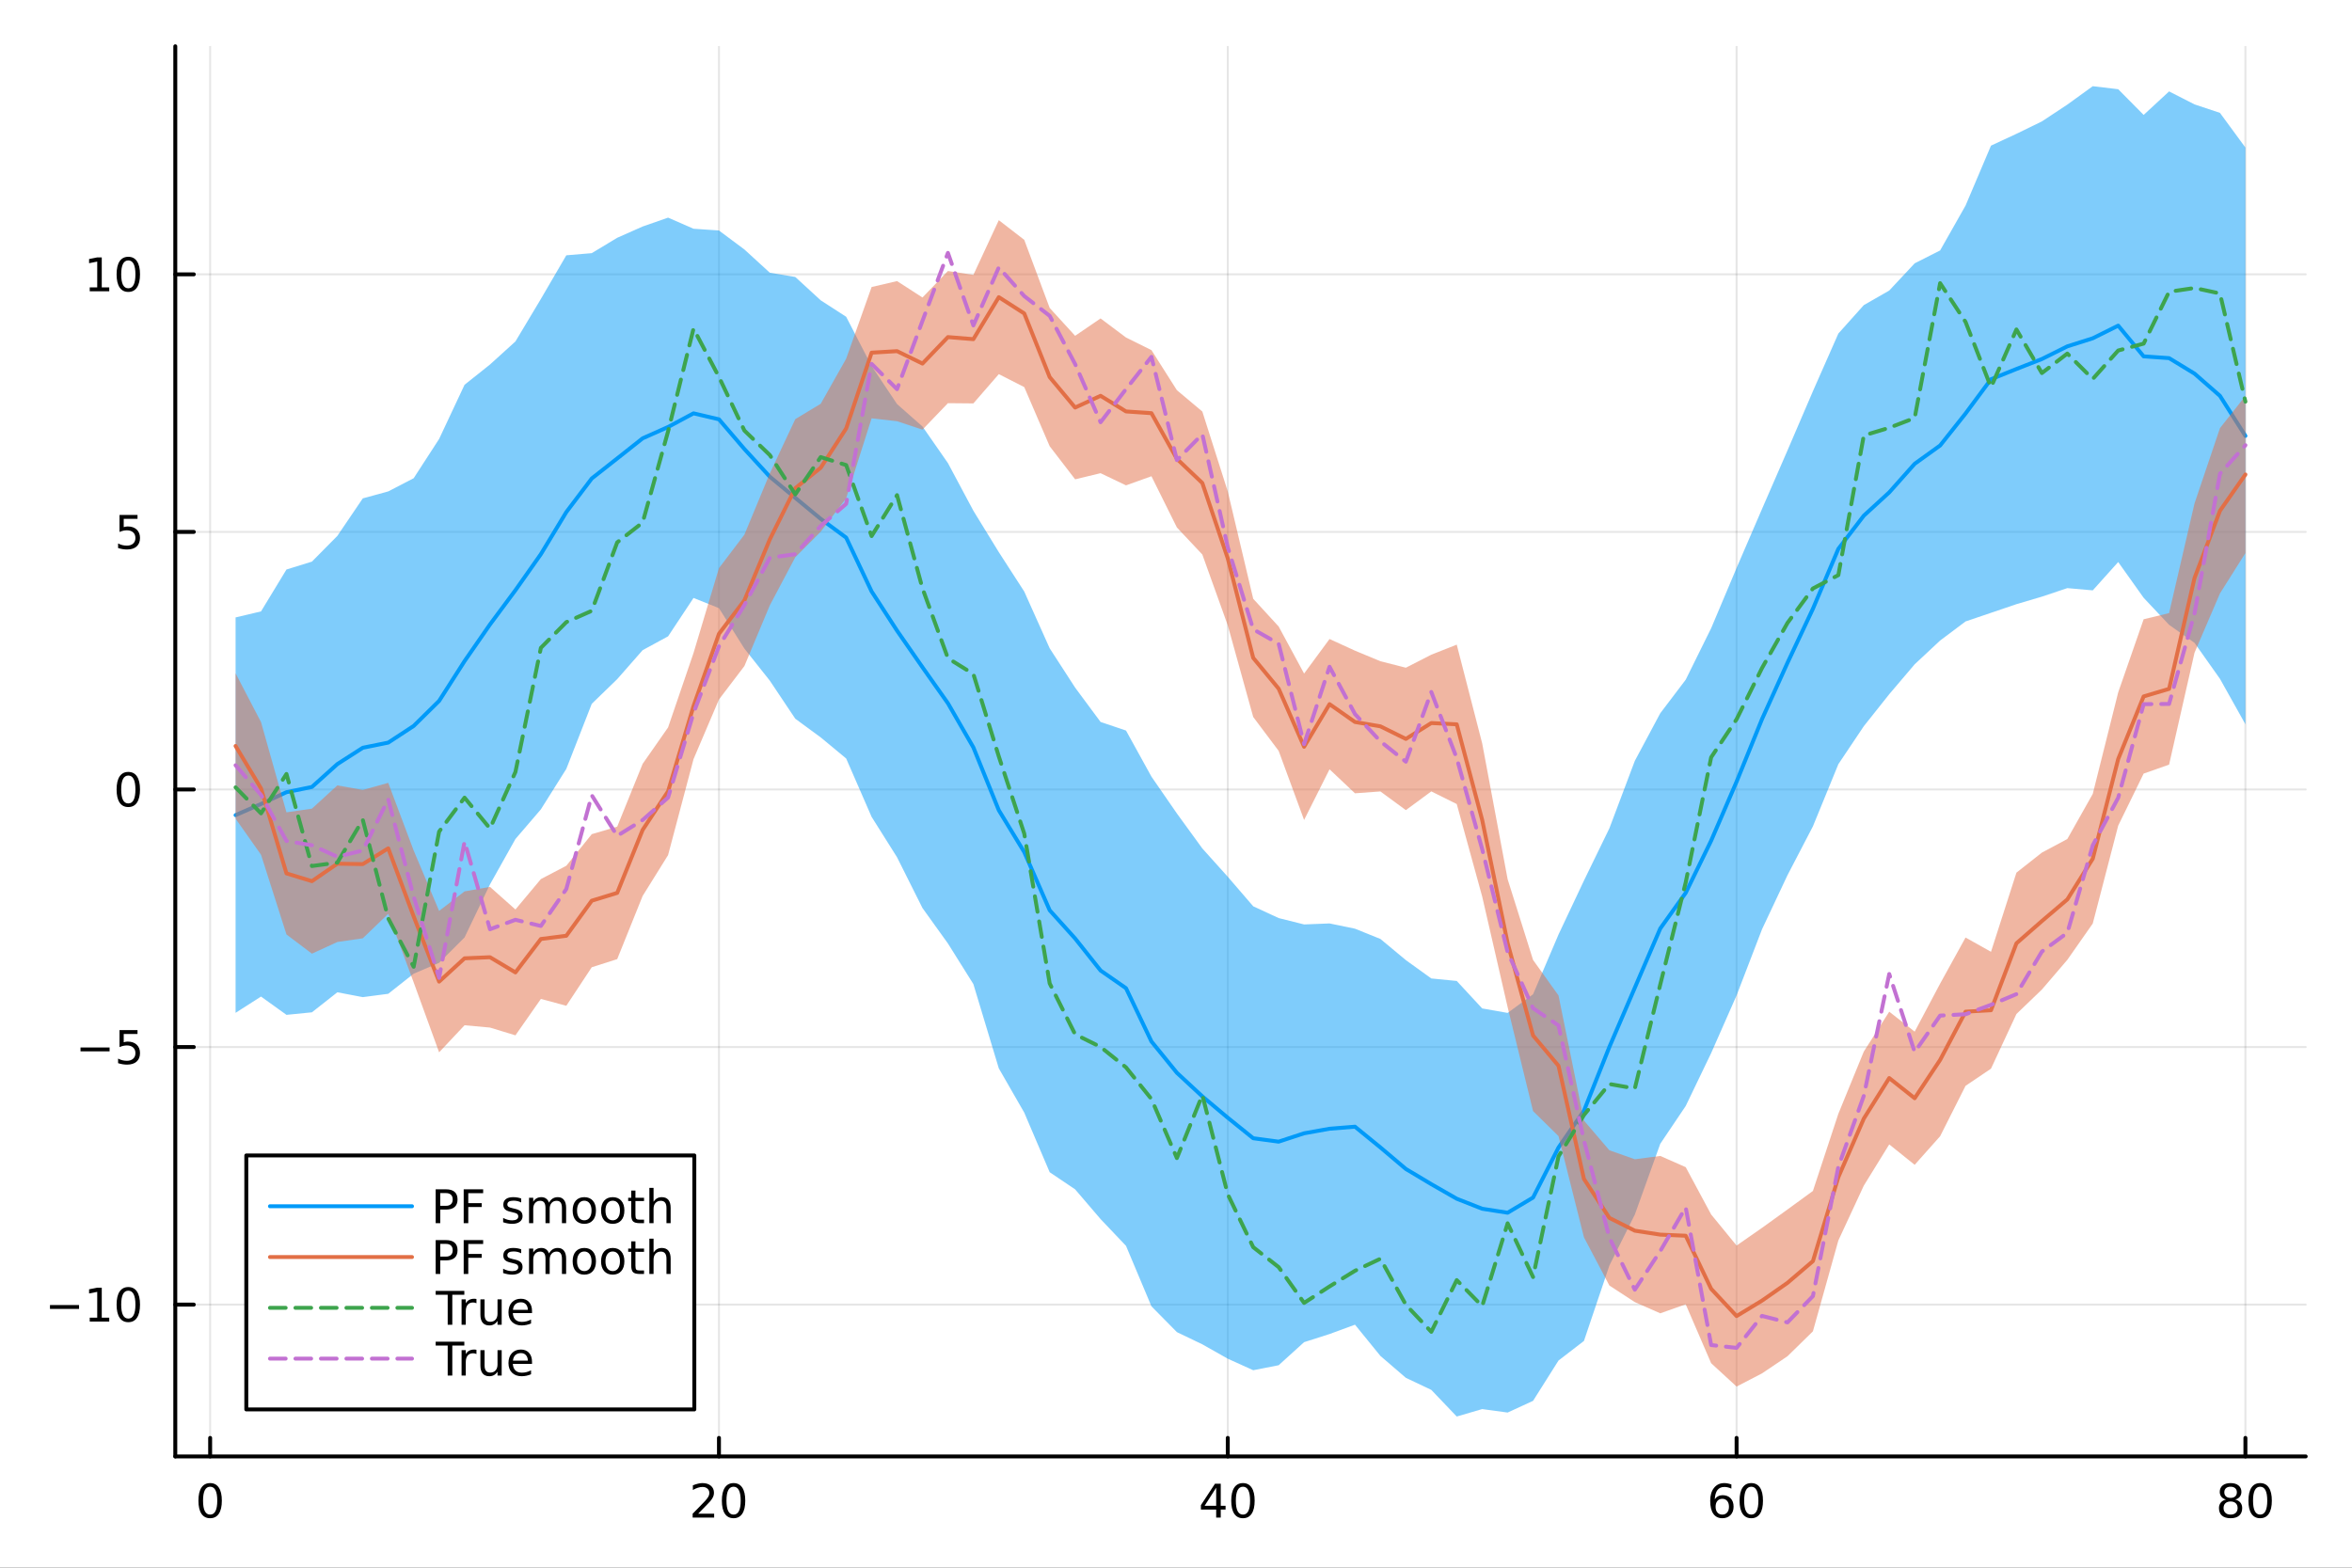 <?xml version="1.0" encoding="utf-8"?>
<svg xmlns="http://www.w3.org/2000/svg" xmlns:xlink="http://www.w3.org/1999/xlink" width="600" height="400" viewBox="0 0 2400 1600">
<rect x="0" y="0" width="2400" height="1600" fill="#333333" stroke="none"/>
<defs>
  <clipPath id="clip610">
    <rect x="0" y="0" width="2400" height="1600"/>
  </clipPath>
</defs>
<path clip-path="url(#clip610)" d="M0 1600 L2400 1600 L2400 0 L0 0  Z" fill="#ffffff" fill-rule="evenodd" fill-opacity="1"/>
<defs>
  <clipPath id="clip611">
    <rect x="480" y="0" width="1681" height="1600"/>
  </clipPath>
</defs>
<path clip-path="url(#clip610)" d="M178.867 1486.45 L2352.76 1486.45 L2352.76 47.244 L178.867 47.244  Z" fill="#ffffff" fill-rule="evenodd" fill-opacity="1"/>
<defs>
  <clipPath id="clip612">
    <rect x="178" y="47" width="2175" height="1440"/>
  </clipPath>
</defs>
<polyline clip-path="url(#clip612)" style="stroke:#000000; stroke-linecap:round; stroke-linejoin:round; stroke-width:2; stroke-opacity:0.1; fill:none" points="214.432,1486.45 214.432,47.244 "/>
<polyline clip-path="url(#clip612)" style="stroke:#000000; stroke-linecap:round; stroke-linejoin:round; stroke-width:2; stroke-opacity:0.1; fill:none" points="733.632,1486.45 733.632,47.244 "/>
<polyline clip-path="url(#clip612)" style="stroke:#000000; stroke-linecap:round; stroke-linejoin:round; stroke-width:2; stroke-opacity:0.1; fill:none" points="1252.83,1486.45 1252.83,47.244 "/>
<polyline clip-path="url(#clip612)" style="stroke:#000000; stroke-linecap:round; stroke-linejoin:round; stroke-width:2; stroke-opacity:0.1; fill:none" points="1772.03,1486.45 1772.03,47.244 "/>
<polyline clip-path="url(#clip612)" style="stroke:#000000; stroke-linecap:round; stroke-linejoin:round; stroke-width:2; stroke-opacity:0.1; fill:none" points="2291.23,1486.45 2291.23,47.244 "/>
<polyline clip-path="url(#clip612)" style="stroke:#000000; stroke-linecap:round; stroke-linejoin:round; stroke-width:2; stroke-opacity:0.1; fill:none" points="178.867,1331.5 2352.76,1331.5 "/>
<polyline clip-path="url(#clip612)" style="stroke:#000000; stroke-linecap:round; stroke-linejoin:round; stroke-width:2; stroke-opacity:0.1; fill:none" points="178.867,1068.62 2352.76,1068.62 "/>
<polyline clip-path="url(#clip612)" style="stroke:#000000; stroke-linecap:round; stroke-linejoin:round; stroke-width:2; stroke-opacity:0.1; fill:none" points="178.867,805.745 2352.76,805.745 "/>
<polyline clip-path="url(#clip612)" style="stroke:#000000; stroke-linecap:round; stroke-linejoin:round; stroke-width:2; stroke-opacity:0.1; fill:none" points="178.867,542.868 2352.76,542.868 "/>
<polyline clip-path="url(#clip612)" style="stroke:#000000; stroke-linecap:round; stroke-linejoin:round; stroke-width:2; stroke-opacity:0.1; fill:none" points="178.867,279.991 2352.76,279.991 "/>
<polyline clip-path="url(#clip610)" style="stroke:#000000; stroke-linecap:round; stroke-linejoin:round; stroke-width:4; stroke-opacity:1; fill:none" points="178.867,1486.45 2352.76,1486.45 "/>
<polyline clip-path="url(#clip610)" style="stroke:#000000; stroke-linecap:round; stroke-linejoin:round; stroke-width:4; stroke-opacity:1; fill:none" points="214.432,1486.45 214.432,1467.55 "/>
<polyline clip-path="url(#clip610)" style="stroke:#000000; stroke-linecap:round; stroke-linejoin:round; stroke-width:4; stroke-opacity:1; fill:none" points="733.632,1486.45 733.632,1467.55 "/>
<polyline clip-path="url(#clip610)" style="stroke:#000000; stroke-linecap:round; stroke-linejoin:round; stroke-width:4; stroke-opacity:1; fill:none" points="1252.83,1486.45 1252.83,1467.55 "/>
<polyline clip-path="url(#clip610)" style="stroke:#000000; stroke-linecap:round; stroke-linejoin:round; stroke-width:4; stroke-opacity:1; fill:none" points="1772.03,1486.45 1772.03,1467.55 "/>
<polyline clip-path="url(#clip610)" style="stroke:#000000; stroke-linecap:round; stroke-linejoin:round; stroke-width:4; stroke-opacity:1; fill:none" points="2291.23,1486.45 2291.23,1467.55 "/>
<path clip-path="url(#clip610)" d="M214.432 1517.37 Q210.821 1517.37 208.992 1520.93 Q207.186 1524.47 207.186 1531.6 Q207.186 1538.71 208.992 1542.27 Q210.821 1545.82 214.432 1545.82 Q218.066 1545.82 219.872 1542.27 Q221.7 1538.71 221.7 1531.6 Q221.7 1524.47 219.872 1520.93 Q218.066 1517.37 214.432 1517.37 M214.432 1513.66 Q220.242 1513.66 223.298 1518.27 Q226.376 1522.85 226.376 1531.6 Q226.376 1540.33 223.298 1544.94 Q220.242 1549.52 214.432 1549.52 Q208.622 1549.52 205.543 1544.94 Q202.487 1540.33 202.487 1531.6 Q202.487 1522.85 205.543 1518.27 Q208.622 1513.66 214.432 1513.66 Z" fill="#000000" fill-rule="nonzero" fill-opacity="1" /><path clip-path="url(#clip610)" d="M712.405 1544.91 L728.724 1544.91 L728.724 1548.85 L706.78 1548.85 L706.78 1544.91 Q709.442 1542.16 714.025 1537.53 Q718.632 1532.88 719.812 1531.53 Q722.058 1529.01 722.937 1527.27 Q723.84 1525.51 723.84 1523.82 Q723.84 1521.07 721.895 1519.33 Q719.974 1517.6 716.872 1517.6 Q714.673 1517.6 712.22 1518.36 Q709.789 1519.13 707.011 1520.68 L707.011 1515.95 Q709.835 1514.82 712.289 1514.24 Q714.743 1513.66 716.78 1513.66 Q722.15 1513.66 725.345 1516.35 Q728.539 1519.03 728.539 1523.52 Q728.539 1525.65 727.729 1527.57 Q726.942 1529.47 724.835 1532.07 Q724.257 1532.74 721.155 1535.95 Q718.053 1539.15 712.405 1544.91 Z" fill="#000000" fill-rule="nonzero" fill-opacity="1" /><path clip-path="url(#clip610)" d="M748.539 1517.37 Q744.928 1517.37 743.099 1520.93 Q741.294 1524.47 741.294 1531.6 Q741.294 1538.71 743.099 1542.27 Q744.928 1545.82 748.539 1545.82 Q752.173 1545.82 753.979 1542.27 Q755.807 1538.71 755.807 1531.6 Q755.807 1524.47 753.979 1520.93 Q752.173 1517.37 748.539 1517.37 M748.539 1513.66 Q754.349 1513.66 757.405 1518.27 Q760.483 1522.85 760.483 1531.6 Q760.483 1540.33 757.405 1544.94 Q754.349 1549.52 748.539 1549.52 Q742.729 1549.52 739.65 1544.94 Q736.594 1540.33 736.594 1531.6 Q736.594 1522.85 739.65 1518.27 Q742.729 1513.66 748.539 1513.66 Z" fill="#000000" fill-rule="nonzero" fill-opacity="1" /><path clip-path="url(#clip610)" d="M1241 1518.36 L1229.2 1536.81 L1241 1536.81 L1241 1518.36 M1239.78 1514.29 L1245.66 1514.29 L1245.66 1536.81 L1250.59 1536.81 L1250.59 1540.7 L1245.66 1540.7 L1245.66 1548.85 L1241 1548.85 L1241 1540.7 L1225.4 1540.7 L1225.4 1536.19 L1239.78 1514.29 Z" fill="#000000" fill-rule="nonzero" fill-opacity="1" /><path clip-path="url(#clip610)" d="M1268.32 1517.37 Q1264.71 1517.37 1262.88 1520.93 Q1261.07 1524.47 1261.07 1531.6 Q1261.07 1538.71 1262.88 1542.27 Q1264.71 1545.82 1268.32 1545.82 Q1271.95 1545.82 1273.76 1542.27 Q1275.59 1538.71 1275.59 1531.6 Q1275.59 1524.47 1273.76 1520.93 Q1271.95 1517.37 1268.32 1517.37 M1268.32 1513.66 Q1274.13 1513.66 1277.18 1518.27 Q1280.26 1522.85 1280.26 1531.6 Q1280.26 1540.33 1277.18 1544.94 Q1274.13 1549.52 1268.32 1549.52 Q1262.51 1549.52 1259.43 1544.94 Q1256.37 1540.33 1256.37 1531.6 Q1256.37 1522.85 1259.43 1518.27 Q1262.51 1513.66 1268.32 1513.66 Z" fill="#000000" fill-rule="nonzero" fill-opacity="1" /><path clip-path="url(#clip610)" d="M1757.44 1529.7 Q1754.29 1529.7 1752.44 1531.86 Q1750.61 1534.01 1750.61 1537.76 Q1750.61 1541.49 1752.44 1543.66 Q1754.29 1545.82 1757.44 1545.82 Q1760.58 1545.82 1762.41 1543.66 Q1764.26 1541.49 1764.26 1537.76 Q1764.26 1534.01 1762.41 1531.86 Q1760.58 1529.7 1757.44 1529.7 M1766.72 1515.05 L1766.72 1519.31 Q1764.96 1518.48 1763.15 1518.04 Q1761.37 1517.6 1759.61 1517.6 Q1754.98 1517.6 1752.53 1520.72 Q1750.1 1523.85 1749.75 1530.17 Q1751.12 1528.15 1753.18 1527.09 Q1755.24 1526 1757.71 1526 Q1762.92 1526 1765.93 1529.17 Q1768.96 1532.32 1768.96 1537.76 Q1768.96 1543.08 1765.82 1546.3 Q1762.67 1549.52 1757.44 1549.52 Q1751.44 1549.52 1748.27 1544.94 Q1745.1 1540.33 1745.1 1531.6 Q1745.1 1523.41 1748.99 1518.55 Q1752.88 1513.66 1759.43 1513.66 Q1761.19 1513.66 1762.97 1514.01 Q1764.77 1514.36 1766.72 1515.05 Z" fill="#000000" fill-rule="nonzero" fill-opacity="1" /><path clip-path="url(#clip610)" d="M1787.02 1517.37 Q1783.41 1517.37 1781.58 1520.93 Q1779.77 1524.47 1779.77 1531.6 Q1779.77 1538.71 1781.58 1542.27 Q1783.41 1545.82 1787.02 1545.82 Q1790.65 1545.82 1792.46 1542.27 Q1794.29 1538.71 1794.29 1531.6 Q1794.29 1524.47 1792.46 1520.93 Q1790.65 1517.37 1787.02 1517.37 M1787.02 1513.66 Q1792.83 1513.66 1795.89 1518.27 Q1798.96 1522.85 1798.96 1531.6 Q1798.96 1540.33 1795.89 1544.94 Q1792.83 1549.52 1787.02 1549.52 Q1781.21 1549.52 1778.13 1544.94 Q1775.07 1540.33 1775.07 1531.6 Q1775.07 1522.85 1778.13 1518.27 Q1781.21 1513.66 1787.02 1513.66 Z" fill="#000000" fill-rule="nonzero" fill-opacity="1" /><path clip-path="url(#clip610)" d="M2276.1 1532.44 Q2272.77 1532.44 2270.85 1534.22 Q2268.95 1536 2268.95 1539.13 Q2268.95 1542.25 2270.85 1544.03 Q2272.77 1545.82 2276.1 1545.82 Q2279.44 1545.82 2281.36 1544.03 Q2283.28 1542.23 2283.28 1539.13 Q2283.28 1536 2281.36 1534.22 Q2279.46 1532.44 2276.1 1532.44 M2271.43 1530.45 Q2268.42 1529.7 2266.73 1527.64 Q2265.06 1525.58 2265.06 1522.62 Q2265.06 1518.48 2268 1516.07 Q2270.96 1513.66 2276.1 1513.66 Q2281.27 1513.66 2284.21 1516.07 Q2287.15 1518.48 2287.15 1522.62 Q2287.15 1525.58 2285.46 1527.64 Q2283.79 1529.7 2280.8 1530.45 Q2284.18 1531.23 2286.06 1533.52 Q2287.96 1535.82 2287.96 1539.13 Q2287.96 1544.15 2284.88 1546.83 Q2281.82 1549.52 2276.1 1549.52 Q2270.39 1549.52 2267.31 1546.83 Q2264.25 1544.15 2264.25 1539.13 Q2264.25 1535.82 2266.15 1533.52 Q2268.05 1531.23 2271.43 1530.45 M2269.71 1523.06 Q2269.71 1525.75 2271.38 1527.25 Q2273.07 1528.76 2276.1 1528.76 Q2279.11 1528.76 2280.8 1527.25 Q2282.52 1525.75 2282.52 1523.06 Q2282.52 1520.38 2280.8 1518.87 Q2279.11 1517.37 2276.1 1517.37 Q2273.07 1517.37 2271.38 1518.87 Q2269.71 1520.38 2269.71 1523.06 Z" fill="#000000" fill-rule="nonzero" fill-opacity="1" /><path clip-path="url(#clip610)" d="M2306.27 1517.37 Q2302.65 1517.37 2300.83 1520.93 Q2299.02 1524.47 2299.02 1531.6 Q2299.02 1538.71 2300.83 1542.27 Q2302.65 1545.82 2306.27 1545.82 Q2309.9 1545.82 2311.71 1542.27 Q2313.53 1538.71 2313.53 1531.6 Q2313.53 1524.47 2311.71 1520.93 Q2309.9 1517.37 2306.27 1517.37 M2306.27 1513.66 Q2312.08 1513.66 2315.13 1518.27 Q2318.21 1522.85 2318.21 1531.6 Q2318.21 1540.33 2315.13 1544.94 Q2312.08 1549.52 2306.27 1549.52 Q2300.46 1549.52 2297.38 1544.94 Q2294.32 1540.33 2294.32 1531.6 Q2294.32 1522.85 2297.38 1518.27 Q2300.46 1513.66 2306.27 1513.66 Z" fill="#000000" fill-rule="nonzero" fill-opacity="1" /><polyline clip-path="url(#clip610)" style="stroke:#000000; stroke-linecap:round; stroke-linejoin:round; stroke-width:4; stroke-opacity:1; fill:none" points="178.867,1486.45 178.867,47.244 "/>
<polyline clip-path="url(#clip610)" style="stroke:#000000; stroke-linecap:round; stroke-linejoin:round; stroke-width:4; stroke-opacity:1; fill:none" points="178.867,1331.5 197.764,1331.5 "/>
<polyline clip-path="url(#clip610)" style="stroke:#000000; stroke-linecap:round; stroke-linejoin:round; stroke-width:4; stroke-opacity:1; fill:none" points="178.867,1068.62 197.764,1068.62 "/>
<polyline clip-path="url(#clip610)" style="stroke:#000000; stroke-linecap:round; stroke-linejoin:round; stroke-width:4; stroke-opacity:1; fill:none" points="178.867,805.745 197.764,805.745 "/>
<polyline clip-path="url(#clip610)" style="stroke:#000000; stroke-linecap:round; stroke-linejoin:round; stroke-width:4; stroke-opacity:1; fill:none" points="178.867,542.868 197.764,542.868 "/>
<polyline clip-path="url(#clip610)" style="stroke:#000000; stroke-linecap:round; stroke-linejoin:round; stroke-width:4; stroke-opacity:1; fill:none" points="178.867,279.991 197.764,279.991 "/>
<path clip-path="url(#clip610)" d="M50.992 1331.95 L80.668 1331.95 L80.668 1335.89 L50.992 1335.89 L50.992 1331.95 Z" fill="#000000" fill-rule="nonzero" fill-opacity="1" /><path clip-path="url(#clip610)" d="M91.571 1344.84 L99.21 1344.84 L99.21 1318.48 L90.899 1320.15 L90.899 1315.89 L99.163 1314.22 L103.839 1314.22 L103.839 1344.84 L111.478 1344.84 L111.478 1348.78 L91.571 1348.78 L91.571 1344.84 Z" fill="#000000" fill-rule="nonzero" fill-opacity="1" /><path clip-path="url(#clip610)" d="M130.922 1317.3 Q127.311 1317.3 125.482 1320.86 Q123.677 1324.4 123.677 1331.53 Q123.677 1338.64 125.482 1342.21 Q127.311 1345.75 130.922 1345.75 Q134.556 1345.75 136.362 1342.21 Q138.191 1338.64 138.191 1331.53 Q138.191 1324.4 136.362 1320.86 Q134.556 1317.3 130.922 1317.3 M130.922 1313.59 Q136.732 1313.59 139.788 1318.2 Q142.867 1322.78 142.867 1331.53 Q142.867 1340.26 139.788 1344.87 Q136.732 1349.45 130.922 1349.45 Q125.112 1349.45 122.033 1344.87 Q118.978 1340.26 118.978 1331.53 Q118.978 1322.78 122.033 1318.2 Q125.112 1313.59 130.922 1313.59 Z" fill="#000000" fill-rule="nonzero" fill-opacity="1" /><path clip-path="url(#clip610)" d="M82.149 1069.07 L111.825 1069.07 L111.825 1073.01 L82.149 1073.01 L82.149 1069.07 Z" fill="#000000" fill-rule="nonzero" fill-opacity="1" /><path clip-path="url(#clip610)" d="M121.964 1051.34 L140.32 1051.34 L140.32 1055.28 L126.246 1055.28 L126.246 1063.75 Q127.265 1063.4 128.283 1063.24 Q129.302 1063.06 130.32 1063.06 Q136.107 1063.06 139.487 1066.23 Q142.867 1069.4 142.867 1074.81 Q142.867 1080.39 139.394 1083.49 Q135.922 1086.57 129.603 1086.57 Q127.427 1086.57 125.158 1086.2 Q122.913 1085.83 120.506 1085.09 L120.506 1080.39 Q122.589 1081.53 124.811 1082.08 Q127.033 1082.64 129.51 1082.64 Q133.515 1082.64 135.853 1080.53 Q138.191 1078.43 138.191 1074.81 Q138.191 1071.2 135.853 1069.1 Q133.515 1066.99 129.51 1066.99 Q127.635 1066.99 125.76 1067.41 Q123.908 1067.82 121.964 1068.7 L121.964 1051.34 Z" fill="#000000" fill-rule="nonzero" fill-opacity="1" /><path clip-path="url(#clip610)" d="M130.922 791.544 Q127.311 791.544 125.482 795.109 Q123.677 798.65 123.677 805.78 Q123.677 812.886 125.482 816.451 Q127.311 819.993 130.922 819.993 Q134.556 819.993 136.362 816.451 Q138.191 812.886 138.191 805.78 Q138.191 798.65 136.362 795.109 Q134.556 791.544 130.922 791.544 M130.922 787.84 Q136.732 787.84 139.788 792.447 Q142.867 797.03 142.867 805.78 Q142.867 814.507 139.788 819.113 Q136.732 823.696 130.922 823.696 Q125.112 823.696 122.033 819.113 Q118.978 814.507 118.978 805.78 Q118.978 797.03 122.033 792.447 Q125.112 787.84 130.922 787.84 Z" fill="#000000" fill-rule="nonzero" fill-opacity="1" /><path clip-path="url(#clip610)" d="M121.964 525.588 L140.32 525.588 L140.32 529.523 L126.246 529.523 L126.246 537.995 Q127.265 537.648 128.283 537.486 Q129.302 537.301 130.32 537.301 Q136.107 537.301 139.487 540.472 Q142.867 543.643 142.867 549.06 Q142.867 554.639 139.394 557.741 Q135.922 560.819 129.603 560.819 Q127.427 560.819 125.158 560.449 Q122.913 560.079 120.506 559.338 L120.506 554.639 Q122.589 555.773 124.811 556.329 Q127.033 556.884 129.51 556.884 Q133.515 556.884 135.853 554.778 Q138.191 552.671 138.191 549.06 Q138.191 545.449 135.853 543.343 Q133.515 541.236 129.51 541.236 Q127.635 541.236 125.76 541.653 Q123.908 542.069 121.964 542.949 L121.964 525.588 Z" fill="#000000" fill-rule="nonzero" fill-opacity="1" /><path clip-path="url(#clip610)" d="M91.571 293.336 L99.21 293.336 L99.21 266.97 L90.899 268.637 L90.899 264.378 L99.163 262.711 L103.839 262.711 L103.839 293.336 L111.478 293.336 L111.478 297.271 L91.571 297.271 L91.571 293.336 Z" fill="#000000" fill-rule="nonzero" fill-opacity="1" /><path clip-path="url(#clip610)" d="M130.922 265.79 Q127.311 265.79 125.482 269.354 Q123.677 272.896 123.677 280.026 Q123.677 287.132 125.482 290.697 Q127.311 294.239 130.922 294.239 Q134.556 294.239 136.362 290.697 Q138.191 287.132 138.191 280.026 Q138.191 272.896 136.362 269.354 Q134.556 265.79 130.922 265.79 M130.922 262.086 Q136.732 262.086 139.788 266.692 Q142.867 271.276 142.867 280.026 Q142.867 288.752 139.788 293.359 Q136.732 297.942 130.922 297.942 Q125.112 297.942 122.033 293.359 Q118.978 288.752 118.978 280.026 Q118.978 271.276 122.033 266.692 Q125.112 262.086 130.922 262.086 Z" fill="#000000" fill-rule="nonzero" fill-opacity="1" /><path clip-path="url(#clip612)" d="M240.392 1033.7 L266.352 1017.1 L292.312 1035.77 L318.272 1033.18 L344.232 1012.74 L370.192 1017.69 L396.152 1014.28 L422.112 993.765 L448.072 982.696 L474.032 956.775 L499.992 902.619 L525.952 856.304 L551.912 826.032 L577.872 784.728 L603.832 718.316 L629.792 693.145 L655.752 663.56 L681.712 649.452 L707.672 610.275 L733.632 620.69 L759.592 661.971 L785.552 694.724 L811.512 733.539 L837.471 752.598 L863.431 774.113 L889.391 833.693 L915.351 874.926 L941.311 926.762 L967.271 962.916 L993.231 1004.36 L1019.19 1090.37 L1045.15 1135.55 L1071.11 1196.38 L1097.07 1213.87 L1123.03 1244.2 L1148.99 1271.53 L1174.95 1333.25 L1200.91 1359.57 L1226.87 1372.04 L1252.83 1386.71 L1278.79 1398.46 L1304.75 1393.36 L1330.71 1369.83 L1356.67 1361.54 L1382.63 1351.98 L1408.59 1383.88 L1434.55 1406.22 L1460.51 1418.53 L1486.47 1445.72 L1512.43 1438.12 L1538.39 1441.66 L1564.35 1429.71 L1590.31 1388.57 L1616.27 1368.57 L1642.23 1291.63 L1668.19 1239.65 L1694.15 1167.36 L1720.11 1128.79 L1746.07 1074.82 L1772.03 1015.91 L1797.99 948.397 L1823.95 893.265 L1849.91 843.374 L1875.87 779.924 L1901.83 741.185 L1927.79 708.519 L1953.75 677.984 L1979.71 653.738 L2005.67 634.252 L2031.63 625.447 L2057.59 616.622 L2083.55 608.951 L2109.51 600.239 L2135.47 602.532 L2161.43 573.62 L2187.39 610.108 L2213.35 637.719 L2239.31 656.111 L2265.27 692.823 L2291.23 739.185 L2291.23 150.579 L2265.27 115.215 L2239.31 106.537 L2213.35 93.301 L2187.39 117.289 L2161.43 91.059 L2135.47 87.976 L2109.51 106.758 L2083.55 123.915 L2057.59 136.572 L2031.63 148.637 L2005.67 209.81 L1979.71 255.614 L1953.75 268.747 L1927.79 296.536 L1901.83 311.415 L1875.87 340.423 L1849.91 399.284 L1823.95 459.756 L1797.99 519.415 L1772.03 579.64 L1746.07 641.183 L1720.11 693.709 L1694.15 727.938 L1668.19 776.537 L1642.23 845.393 L1616.27 898.762 L1590.31 953.811 L1564.35 1014.76 L1538.39 1033.8 L1512.43 1029.21 L1486.47 1001.17 L1460.51 998.622 L1434.55 979.9 L1408.59 958.312 L1382.63 947.834 L1356.67 942.475 L1330.71 943.495 L1304.75 936.993 L1278.79 924.967 L1252.83 894.835 L1226.87 865.941 L1200.91 830.238 L1174.95 792.651 L1148.99 745.603 L1123.03 736.835 L1097.07 701.783 L1071.11 661.67 L1045.15 603.735 L1019.19 563.53 L993.231 521.241 L967.271 472.637 L941.311 435.291 L915.351 412.382 L889.391 373.573 L863.431 323.299 L837.471 306.518 L811.512 282.679 L785.552 278.369 L759.592 254.609 L733.632 235.255 L707.672 233.45 L681.712 222.117 L655.752 231.183 L629.792 242.696 L603.832 258.369 L577.872 260.573 L551.912 305.114 L525.952 348.483 L499.992 372.024 L474.032 392.713 L448.072 448.013 L422.112 488.082 L396.152 501.548 L370.192 508.653 L344.232 546.942 L318.272 573.197 L292.312 581.249 L266.352 623.993 L240.392 630.158  Z" fill="#009af9" fill-rule="evenodd" fill-opacity="0.5"/>
<polyline clip-path="url(#clip612)" style="stroke:#009af9; stroke-linecap:round; stroke-linejoin:round; stroke-width:4; stroke-opacity:1; fill:none" points="240.392,831.929 266.352,820.546 292.312,808.508 318.272,803.189 344.232,779.84 370.192,763.174 396.152,757.912 422.112,740.923 448.072,715.354 474.032,674.744 499.992,637.322 525.952,602.394 551.912,565.573 577.872,522.651 603.832,488.343 629.792,467.921 655.752,447.371 681.712,435.785 707.672,421.863 733.632,427.972 759.592,458.29 785.552,486.547 811.512,508.109 837.471,529.558 863.431,548.706 889.391,603.633 915.351,643.654 941.311,681.026 967.271,717.776 993.231,762.799 1019.19,826.948 1045.15,869.642 1071.11,929.027 1097.07,957.825 1123.03,990.52 1148.99,1008.57 1174.95,1062.95 1200.91,1094.9 1226.87,1118.99 1252.83,1140.77 1278.79,1161.71 1304.75,1165.18 1330.71,1156.66 1356.67,1152.01 1382.63,1149.91 1408.59,1171.1 1434.55,1193.06 1460.51,1208.58 1486.47,1223.44 1512.43,1233.66 1538.39,1237.73 1564.35,1222.24 1590.31,1171.19 1616.27,1133.66 1642.23,1068.51 1668.19,1008.09 1694.15,947.649 1720.11,911.252 1746.07,858.002 1772.03,797.775 1797.99,733.906 1823.95,676.511 1849.91,621.329 1875.87,560.174 1901.83,526.3 1927.79,502.527 1953.75,473.365 1979.71,454.676 2005.67,422.031 2031.63,387.042 2057.59,376.597 2083.55,366.433 2109.51,353.498 2135.47,345.254 2161.43,332.34 2187.39,363.698 2213.35,365.51 2239.31,381.324 2265.27,404.019 2291.23,444.882 "/>
<path clip-path="url(#clip612)" d="M240.392 835.546 L266.352 872.375 L292.312 953.701 L318.272 973.335 L344.232 961.414 L370.192 957.626 L396.152 932.661 L422.112 1002.64 L448.072 1074.02 L474.032 1046.38 L499.992 1048.75 L525.952 1056.67 L551.912 1019.53 L577.872 1026.5 L603.832 987.175 L629.792 978.902 L655.752 914.435 L681.712 872.734 L707.672 774.797 L733.632 713.892 L759.592 679.781 L785.552 617.778 L811.512 568.75 L837.471 542.652 L863.431 508.51 L889.391 426.929 L915.351 429.899 L941.311 438.502 L967.271 411.483 L993.231 411.722 L1019.19 381.851 L1045.15 395.068 L1071.11 455.435 L1097.07 489.2 L1123.03 482.938 L1148.99 495.365 L1174.95 486.069 L1200.91 538.338 L1226.87 565.948 L1252.83 638.237 L1278.79 731.757 L1304.75 766.339 L1330.71 836.862 L1356.67 785.139 L1382.63 809.655 L1408.59 807.772 L1434.55 826.826 L1460.51 807.709 L1486.47 820.602 L1512.43 914.99 L1538.39 1027.82 L1564.35 1133.99 L1590.31 1159.52 L1616.27 1262.81 L1642.23 1312.03 L1668.19 1328.96 L1694.15 1340.38 L1720.11 1331.18 L1746.07 1391.31 L1772.03 1415.15 L1797.99 1401.68 L1823.95 1384.2 L1849.91 1358.77 L1875.87 1266.05 L1901.83 1210.1 L1927.79 1167.99 L1953.75 1188.83 L1979.71 1159.66 L2005.67 1108.21 L2031.63 1090.69 L2057.59 1034.89 L2083.55 1009.94 L2109.51 979.64 L2135.47 942.535 L2161.43 842.671 L2187.39 789.534 L2213.35 780.384 L2239.31 666.167 L2265.27 605.67 L2291.23 564.481 L2291.23 404.089 L2265.27 436.963 L2239.31 513.782 L2213.35 625.739 L2187.39 632.034 L2161.43 706.654 L2135.47 810.275 L2109.51 856.301 L2083.55 870.188 L2057.59 890.636 L2031.63 971.413 L2005.67 956.85 L1979.71 1003.91 L1953.75 1052.91 L1927.79 1032.54 L1901.83 1073.27 L1875.87 1136.73 L1849.91 1215.51 L1823.95 1234.42 L1797.99 1253.15 L1772.03 1271.23 L1746.07 1239.51 L1720.11 1191.21 L1694.15 1179.77 L1668.19 1183.16 L1642.23 1173.99 L1616.27 1143.67 L1590.31 1015.97 L1564.35 979.742 L1538.39 897.293 L1512.43 758.672 L1486.47 657.924 L1460.51 668.196 L1434.55 681.47 L1408.59 674.868 L1382.63 664.074 L1356.67 652.185 L1330.71 687.44 L1304.75 639.415 L1278.79 611.119 L1252.83 501.6 L1226.87 420.008 L1200.91 398.236 L1174.95 357.34 L1148.99 344.467 L1123.03 324.998 L1097.07 342.722 L1071.11 314.321 L1045.15 244.781 L1019.19 224.717 L993.231 280.574 L967.271 276.589 L941.311 303.634 L915.351 286.881 L889.391 292.938 L863.431 366.092 L837.471 412.087 L811.512 427.786 L785.552 483.11 L759.592 545.669 L733.632 579.861 L707.672 666.468 L681.712 742.418 L655.752 779.608 L629.792 843.706 L603.832 851.365 L577.872 883.605 L551.912 897.196 L525.952 928.242 L499.992 905.164 L474.032 909.758 L448.072 929.677 L422.112 868.04 L396.152 798.984 L370.192 806.227 L344.232 801.589 L318.272 825.33 L292.312 829.094 L266.352 736.976 L240.392 687.2  Z" fill="#e26f46" fill-rule="evenodd" fill-opacity="0.5"/>
<polyline clip-path="url(#clip612)" style="stroke:#e26f46; stroke-linecap:round; stroke-linejoin:round; stroke-width:4; stroke-opacity:1; fill:none" points="240.392,761.373 266.352,804.675 292.312,891.398 318.272,899.333 344.232,881.502 370.192,881.927 396.152,865.822 422.112,935.339 448.072,1001.85 474.032,978.068 499.992,976.956 525.952,992.455 551.912,958.362 577.872,955.051 603.832,919.27 629.792,911.304 655.752,847.021 681.712,807.576 707.672,720.633 733.632,646.877 759.592,612.725 785.552,550.444 811.512,498.268 837.471,477.369 863.431,437.301 889.391,359.933 915.351,358.39 941.311,371.068 967.271,344.036 993.231,346.148 1019.19,303.284 1045.15,319.924 1071.11,384.878 1097.07,415.961 1123.03,403.968 1148.99,419.916 1174.95,421.705 1200.91,468.287 1226.87,492.978 1252.83,569.918 1278.79,671.438 1304.75,702.877 1330.71,762.151 1356.67,718.662 1382.63,736.865 1408.59,741.32 1434.55,754.148 1460.51,737.953 1486.47,739.263 1512.43,836.831 1538.39,962.555 1564.35,1056.86 1590.31,1087.75 1616.27,1203.24 1642.23,1243.01 1668.19,1256.06 1694.15,1260.07 1720.11,1261.2 1746.07,1315.41 1772.03,1343.19 1797.99,1327.42 1823.95,1309.31 1849.91,1287.14 1875.87,1201.39 1901.83,1141.68 1927.79,1100.27 1953.75,1120.87 1979.71,1081.78 2005.67,1032.53 2031.63,1031.05 2057.59,962.764 2083.55,940.062 2109.51,917.97 2135.47,876.405 2161.43,774.662 2187.39,710.784 2213.35,703.062 2239.31,589.975 2265.27,521.316 2291.23,484.285 "/>
<polyline clip-path="url(#clip612)" style="stroke:#3da44d; stroke-linecap:round; stroke-linejoin:round; stroke-width:4; stroke-opacity:1; fill:none" stroke-dasharray="16, 10" points="240.392,803.597 266.352,830.126 292.312,789.919 318.272,883.879 344.232,880.379 370.192,836.686 396.152,937.307 422.112,986.692 448.072,848.755 474.032,814.099 499.992,845.558 525.952,787.865 551.912,661.202 577.872,634.958 603.832,623.409 629.792,553.567 655.752,533.342 681.712,440.307 707.672,335.433 733.632,384.751 759.592,439.44 785.552,464.474 811.512,504.587 837.471,466.508 863.431,474.66 889.391,547.109 915.351,505.361 941.311,600.527 967.271,671.772 993.231,687.908 1019.19,772.024 1045.15,850.791 1071.11,1003.7 1097.07,1055.66 1123.03,1068.51 1148.99,1089.37 1174.95,1121.7 1200.91,1181.95 1226.87,1117.64 1252.83,1218.94 1278.79,1272.87 1304.75,1293.24 1330.71,1329.77 1356.67,1312.96 1382.63,1296.98 1408.59,1284.7 1434.55,1331.66 1460.51,1359.27 1486.47,1306.49 1512.43,1333.04 1538.39,1248.52 1564.35,1303.34 1590.31,1180.19 1616.27,1138.01 1642.23,1106.36 1668.19,1110.91 1694.15,1004.79 1720.11,900.637 1746.07,772.93 1772.03,734.089 1797.99,681.799 1823.95,635.805 1849.91,600.628 1875.87,586.972 1901.83,444.46 1927.79,436.591 1953.75,426.612 1979.71,289.005 2005.67,328.568 2031.63,395.2 2057.59,336.253 2083.55,380.744 2109.51,360.872 2135.47,386.778 2161.43,357.736 2187.39,350.709 2213.35,297.782 2239.31,293.926 2265.27,299.505 2291.23,409.91 "/>
<polyline clip-path="url(#clip612)" style="stroke:#c271d2; stroke-linecap:round; stroke-linejoin:round; stroke-width:4; stroke-opacity:1; fill:none" stroke-dasharray="16, 10" points="240.392,781.022 266.352,811.322 292.312,858.283 318.272,862.659 344.232,874.398 370.192,868.062 396.152,815.792 422.112,915.18 448.072,998.04 474.032,858.961 499.992,948.397 525.952,938.748 551.912,945.056 577.872,907.375 603.832,811.65 629.792,853.105 655.752,836.921 681.712,814.011 707.672,727.789 733.632,659.573 759.592,617.508 785.552,569.27 811.512,565.608 837.471,536.736 863.431,514.196 889.391,371.372 915.351,397.205 941.311,327.465 967.271,258.105 993.231,332.138 1019.19,272.921 1045.15,302.191 1071.11,322.366 1097.07,371.57 1123.03,430.931 1148.99,397.136 1174.95,364.204 1200.91,469.585 1226.87,443.177 1252.83,558.557 1278.79,642.264 1304.75,656.985 1330.71,759.47 1356.67,680.496 1382.63,728.778 1408.59,756.619 1434.55,777.383 1460.51,706.26 1486.47,773.779 1512.43,866.649 1538.39,971.792 1564.35,1029 1590.31,1046.59 1616.27,1163.91 1642.23,1263.19 1668.19,1316.27 1694.15,1276.85 1720.11,1232.29 1746.07,1372.77 1772.03,1375.65 1797.99,1343.03 1823.95,1349.66 1849.91,1322.85 1875.87,1190.81 1901.83,1118.48 1927.79,994.08 1953.75,1073.7 1979.71,1036.52 2005.67,1035.15 2031.63,1025.54 2057.59,1014.62 2083.55,971.206 2109.51,952.03 2135.47,862.724 2161.43,814.201 2187.39,718.675 2213.35,718.444 2239.31,625.981 2265.27,483.523 2291.23,454.392 "/>
<path clip-path="url(#clip610)" d="M251.33 1438.47 L708.486 1438.47 L708.486 1179.27 L251.33 1179.27  Z" fill="#ffffff" fill-rule="evenodd" fill-opacity="1"/>
<polyline clip-path="url(#clip610)" style="stroke:#000000; stroke-linecap:round; stroke-linejoin:round; stroke-width:4; stroke-opacity:1; fill:none" points="251.33,1438.47 708.486,1438.47 708.486,1179.27 251.33,1179.27 251.33,1438.47 "/>
<polyline clip-path="url(#clip610)" style="stroke:#009af9; stroke-linecap:round; stroke-linejoin:round; stroke-width:4; stroke-opacity:1; fill:none" points="275.484,1231.11 420.41,1231.11 "/>
<path clip-path="url(#clip610)" d="M449.24 1217.68 L449.24 1230.66 L455.12 1230.66 Q458.384 1230.66 460.166 1228.97 Q461.948 1227.28 461.948 1224.16 Q461.948 1221.06 460.166 1219.37 Q458.384 1217.68 455.12 1217.68 L449.24 1217.68 M444.564 1213.83 L455.12 1213.83 Q460.93 1213.83 463.893 1216.47 Q466.879 1219.09 466.879 1224.16 Q466.879 1229.27 463.893 1231.89 Q460.93 1234.51 455.12 1234.51 L449.24 1234.51 L449.24 1248.39 L444.564 1248.39 L444.564 1213.83 Z" fill="#000000" fill-rule="nonzero" fill-opacity="1" /><path clip-path="url(#clip610)" d="M473.152 1213.83 L493.013 1213.83 L493.013 1217.77 L477.828 1217.77 L477.828 1227.95 L491.532 1227.95 L491.532 1231.89 L477.828 1231.89 L477.828 1248.39 L473.152 1248.39 L473.152 1213.83 Z" fill="#000000" fill-rule="nonzero" fill-opacity="1" /><path clip-path="url(#clip610)" d="M531.832 1223.23 L531.832 1227.26 Q530.027 1226.33 528.082 1225.87 Q526.138 1225.41 524.055 1225.41 Q520.883 1225.41 519.286 1226.38 Q517.712 1227.35 517.712 1229.3 Q517.712 1230.78 518.846 1231.64 Q519.98 1232.47 523.406 1233.23 L524.865 1233.56 Q529.402 1234.53 531.3 1236.31 Q533.221 1238.07 533.221 1241.24 Q533.221 1244.85 530.351 1246.96 Q527.504 1249.07 522.504 1249.07 Q520.42 1249.07 518.152 1248.65 Q515.906 1248.26 513.406 1247.45 L513.406 1243.05 Q515.768 1244.27 518.059 1244.9 Q520.351 1245.5 522.596 1245.5 Q525.605 1245.5 527.226 1244.48 Q528.846 1243.44 528.846 1241.57 Q528.846 1239.83 527.666 1238.9 Q526.508 1237.98 522.55 1237.12 L521.068 1236.77 Q517.11 1235.94 515.351 1234.23 Q513.592 1232.49 513.592 1229.48 Q513.592 1225.83 516.184 1223.83 Q518.777 1221.84 523.545 1221.84 Q525.906 1221.84 527.99 1222.19 Q530.073 1222.54 531.832 1223.23 Z" fill="#000000" fill-rule="nonzero" fill-opacity="1" /><path clip-path="url(#clip610)" d="M560.189 1227.45 Q561.786 1224.58 564.008 1223.21 Q566.23 1221.84 569.239 1221.84 Q573.29 1221.84 575.489 1224.69 Q577.688 1227.51 577.688 1232.75 L577.688 1248.39 L573.406 1248.39 L573.406 1232.89 Q573.406 1229.16 572.087 1227.35 Q570.767 1225.55 568.059 1225.55 Q564.749 1225.55 562.827 1227.75 Q560.906 1229.95 560.906 1233.74 L560.906 1248.39 L556.624 1248.39 L556.624 1232.89 Q556.624 1229.14 555.304 1227.35 Q553.985 1225.55 551.23 1225.55 Q547.966 1225.55 546.045 1227.77 Q544.124 1229.97 544.124 1233.74 L544.124 1248.39 L539.841 1248.39 L539.841 1222.47 L544.124 1222.47 L544.124 1226.5 Q545.582 1224.11 547.619 1222.98 Q549.656 1221.84 552.457 1221.84 Q555.281 1221.84 557.249 1223.28 Q559.24 1224.71 560.189 1227.45 Z" fill="#000000" fill-rule="nonzero" fill-opacity="1" /><path clip-path="url(#clip610)" d="M596.23 1225.45 Q592.804 1225.45 590.813 1228.14 Q588.823 1230.8 588.823 1235.45 Q588.823 1240.11 590.79 1242.79 Q592.781 1245.45 596.23 1245.45 Q599.633 1245.45 601.624 1242.77 Q603.614 1240.08 603.614 1235.45 Q603.614 1230.85 601.624 1228.16 Q599.633 1225.45 596.23 1225.45 M596.23 1221.84 Q601.786 1221.84 604.957 1225.45 Q608.128 1229.07 608.128 1235.45 Q608.128 1241.82 604.957 1245.45 Q601.786 1249.07 596.23 1249.07 Q590.651 1249.07 587.48 1245.45 Q584.332 1241.82 584.332 1235.45 Q584.332 1229.07 587.48 1225.45 Q590.651 1221.84 596.23 1221.84 Z" fill="#000000" fill-rule="nonzero" fill-opacity="1" /><path clip-path="url(#clip610)" d="M625.235 1225.45 Q621.809 1225.45 619.818 1228.14 Q617.827 1230.8 617.827 1235.45 Q617.827 1240.11 619.795 1242.79 Q621.785 1245.45 625.235 1245.45 Q628.637 1245.45 630.628 1242.77 Q632.619 1240.08 632.619 1235.45 Q632.619 1230.85 630.628 1228.16 Q628.637 1225.45 625.235 1225.45 M625.235 1221.84 Q630.79 1221.84 633.961 1225.45 Q637.133 1229.07 637.133 1235.45 Q637.133 1241.82 633.961 1245.45 Q630.79 1249.07 625.235 1249.07 Q619.656 1249.07 616.485 1245.45 Q613.336 1241.82 613.336 1235.45 Q613.336 1229.07 616.485 1225.45 Q619.656 1221.84 625.235 1221.84 Z" fill="#000000" fill-rule="nonzero" fill-opacity="1" /><path clip-path="url(#clip610)" d="M648.406 1215.11 L648.406 1222.47 L657.179 1222.47 L657.179 1225.78 L648.406 1225.78 L648.406 1239.85 Q648.406 1243.02 649.262 1243.93 Q650.142 1244.83 652.804 1244.83 L657.179 1244.83 L657.179 1248.39 L652.804 1248.39 Q647.873 1248.39 645.998 1246.57 Q644.123 1244.71 644.123 1239.85 L644.123 1225.78 L640.998 1225.78 L640.998 1222.47 L644.123 1222.47 L644.123 1215.11 L648.406 1215.11 Z" fill="#000000" fill-rule="nonzero" fill-opacity="1" /><path clip-path="url(#clip610)" d="M684.331 1232.75 L684.331 1248.39 L680.072 1248.39 L680.072 1232.89 Q680.072 1229.2 678.637 1227.38 Q677.202 1225.55 674.331 1225.55 Q670.882 1225.55 668.892 1227.75 Q666.901 1229.95 666.901 1233.74 L666.901 1248.39 L662.619 1248.39 L662.619 1212.38 L666.901 1212.38 L666.901 1226.5 Q668.429 1224.16 670.489 1223 Q672.572 1221.84 675.281 1221.84 Q679.748 1221.84 682.04 1224.62 Q684.331 1227.38 684.331 1232.75 Z" fill="#000000" fill-rule="nonzero" fill-opacity="1" /><polyline clip-path="url(#clip610)" style="stroke:#e26f46; stroke-linecap:round; stroke-linejoin:round; stroke-width:4; stroke-opacity:1; fill:none" points="275.484,1282.95 420.41,1282.95 "/>
<path clip-path="url(#clip610)" d="M449.24 1269.52 L449.24 1282.5 L455.12 1282.5 Q458.384 1282.5 460.166 1280.81 Q461.948 1279.12 461.948 1276 Q461.948 1272.9 460.166 1271.21 Q458.384 1269.52 455.12 1269.52 L449.24 1269.52 M444.564 1265.67 L455.12 1265.67 Q460.93 1265.67 463.893 1268.31 Q466.879 1270.93 466.879 1276 Q466.879 1281.11 463.893 1283.73 Q460.93 1286.35 455.12 1286.35 L449.24 1286.35 L449.24 1300.23 L444.564 1300.23 L444.564 1265.67 Z" fill="#000000" fill-rule="nonzero" fill-opacity="1" /><path clip-path="url(#clip610)" d="M473.152 1265.67 L493.013 1265.67 L493.013 1269.61 L477.828 1269.61 L477.828 1279.79 L491.532 1279.79 L491.532 1283.73 L477.828 1283.73 L477.828 1300.23 L473.152 1300.23 L473.152 1265.67 Z" fill="#000000" fill-rule="nonzero" fill-opacity="1" /><path clip-path="url(#clip610)" d="M531.832 1275.07 L531.832 1279.1 Q530.027 1278.17 528.082 1277.71 Q526.138 1277.25 524.055 1277.25 Q520.883 1277.25 519.286 1278.22 Q517.712 1279.19 517.712 1281.14 Q517.712 1282.62 518.846 1283.48 Q519.98 1284.31 523.406 1285.07 L524.865 1285.4 Q529.402 1286.37 531.3 1288.15 Q533.221 1289.91 533.221 1293.08 Q533.221 1296.69 530.351 1298.8 Q527.504 1300.91 522.504 1300.91 Q520.42 1300.91 518.152 1300.49 Q515.906 1300.1 513.406 1299.29 L513.406 1294.89 Q515.768 1296.11 518.059 1296.74 Q520.351 1297.34 522.596 1297.34 Q525.605 1297.34 527.226 1296.32 Q528.846 1295.28 528.846 1293.41 Q528.846 1291.67 527.666 1290.74 Q526.508 1289.82 522.55 1288.96 L521.068 1288.61 Q517.11 1287.78 515.351 1286.07 Q513.592 1284.33 513.592 1281.32 Q513.592 1277.67 516.184 1275.67 Q518.777 1273.68 523.545 1273.68 Q525.906 1273.68 527.99 1274.03 Q530.073 1274.38 531.832 1275.07 Z" fill="#000000" fill-rule="nonzero" fill-opacity="1" /><path clip-path="url(#clip610)" d="M560.189 1279.29 Q561.786 1276.42 564.008 1275.05 Q566.23 1273.68 569.239 1273.68 Q573.29 1273.68 575.489 1276.53 Q577.688 1279.35 577.688 1284.59 L577.688 1300.23 L573.406 1300.23 L573.406 1284.73 Q573.406 1281 572.087 1279.19 Q570.767 1277.39 568.059 1277.39 Q564.749 1277.39 562.827 1279.59 Q560.906 1281.79 560.906 1285.58 L560.906 1300.23 L556.624 1300.23 L556.624 1284.73 Q556.624 1280.98 555.304 1279.19 Q553.985 1277.39 551.23 1277.39 Q547.966 1277.39 546.045 1279.61 Q544.124 1281.81 544.124 1285.58 L544.124 1300.23 L539.841 1300.23 L539.841 1274.31 L544.124 1274.31 L544.124 1278.34 Q545.582 1275.95 547.619 1274.82 Q549.656 1273.68 552.457 1273.68 Q555.281 1273.68 557.249 1275.12 Q559.24 1276.55 560.189 1279.29 Z" fill="#000000" fill-rule="nonzero" fill-opacity="1" /><path clip-path="url(#clip610)" d="M596.23 1277.29 Q592.804 1277.29 590.813 1279.98 Q588.823 1282.64 588.823 1287.29 Q588.823 1291.95 590.79 1294.63 Q592.781 1297.29 596.23 1297.29 Q599.633 1297.29 601.624 1294.61 Q603.614 1291.92 603.614 1287.29 Q603.614 1282.69 601.624 1280 Q599.633 1277.29 596.23 1277.29 M596.23 1273.68 Q601.786 1273.68 604.957 1277.29 Q608.128 1280.91 608.128 1287.29 Q608.128 1293.66 604.957 1297.29 Q601.786 1300.91 596.23 1300.91 Q590.651 1300.91 587.48 1297.29 Q584.332 1293.66 584.332 1287.29 Q584.332 1280.91 587.48 1277.29 Q590.651 1273.68 596.23 1273.68 Z" fill="#000000" fill-rule="nonzero" fill-opacity="1" /><path clip-path="url(#clip610)" d="M625.235 1277.29 Q621.809 1277.29 619.818 1279.98 Q617.827 1282.64 617.827 1287.29 Q617.827 1291.95 619.795 1294.63 Q621.785 1297.29 625.235 1297.29 Q628.637 1297.29 630.628 1294.61 Q632.619 1291.92 632.619 1287.29 Q632.619 1282.69 630.628 1280 Q628.637 1277.29 625.235 1277.29 M625.235 1273.68 Q630.79 1273.68 633.961 1277.29 Q637.133 1280.91 637.133 1287.29 Q637.133 1293.66 633.961 1297.29 Q630.79 1300.91 625.235 1300.91 Q619.656 1300.91 616.485 1297.29 Q613.336 1293.66 613.336 1287.29 Q613.336 1280.91 616.485 1277.29 Q619.656 1273.68 625.235 1273.68 Z" fill="#000000" fill-rule="nonzero" fill-opacity="1" /><path clip-path="url(#clip610)" d="M648.406 1266.95 L648.406 1274.31 L657.179 1274.31 L657.179 1277.62 L648.406 1277.62 L648.406 1291.69 Q648.406 1294.86 649.262 1295.77 Q650.142 1296.67 652.804 1296.67 L657.179 1296.67 L657.179 1300.23 L652.804 1300.23 Q647.873 1300.23 645.998 1298.41 Q644.123 1296.55 644.123 1291.69 L644.123 1277.62 L640.998 1277.62 L640.998 1274.31 L644.123 1274.31 L644.123 1266.95 L648.406 1266.95 Z" fill="#000000" fill-rule="nonzero" fill-opacity="1" /><path clip-path="url(#clip610)" d="M684.331 1284.59 L684.331 1300.23 L680.072 1300.23 L680.072 1284.73 Q680.072 1281.04 678.637 1279.22 Q677.202 1277.39 674.331 1277.39 Q670.882 1277.39 668.892 1279.59 Q666.901 1281.79 666.901 1285.58 L666.901 1300.23 L662.619 1300.23 L662.619 1264.22 L666.901 1264.22 L666.901 1278.34 Q668.429 1276 670.489 1274.84 Q672.572 1273.68 675.281 1273.68 Q679.748 1273.68 682.04 1276.46 Q684.331 1279.22 684.331 1284.59 Z" fill="#000000" fill-rule="nonzero" fill-opacity="1" /><polyline clip-path="url(#clip610)" style="stroke:#3da44d; stroke-linecap:round; stroke-linejoin:round; stroke-width:4; stroke-opacity:1; fill:none" stroke-dasharray="16, 10" points="275.484,1334.79 420.41,1334.79 "/>
<path clip-path="url(#clip610)" d="M444.564 1317.51 L473.8 1317.51 L473.8 1321.45 L461.532 1321.45 L461.532 1352.07 L456.833 1352.07 L456.833 1321.45 L444.564 1321.45 L444.564 1317.51 Z" fill="#000000" fill-rule="nonzero" fill-opacity="1" /><path clip-path="url(#clip610)" d="M486.184 1330.13 Q485.467 1329.71 484.61 1329.53 Q483.777 1329.32 482.758 1329.32 Q479.147 1329.32 477.203 1331.68 Q475.282 1334.02 475.282 1338.42 L475.282 1352.07 L470.999 1352.07 L470.999 1326.15 L475.282 1326.15 L475.282 1330.18 Q476.624 1327.82 478.777 1326.68 Q480.93 1325.52 484.008 1325.52 Q484.448 1325.52 484.981 1325.59 Q485.513 1325.64 486.161 1325.76 L486.184 1330.13 Z" fill="#000000" fill-rule="nonzero" fill-opacity="1" /><path clip-path="url(#clip610)" d="M490.212 1341.84 L490.212 1326.15 L494.471 1326.15 L494.471 1341.68 Q494.471 1345.36 495.907 1347.21 Q497.342 1349.04 500.212 1349.04 Q503.661 1349.04 505.652 1346.84 Q507.666 1344.64 507.666 1340.85 L507.666 1326.15 L511.925 1326.15 L511.925 1352.07 L507.666 1352.07 L507.666 1348.09 Q506.115 1350.45 504.055 1351.61 Q502.018 1352.75 499.309 1352.75 Q494.842 1352.75 492.527 1349.97 Q490.212 1347.19 490.212 1341.84 M500.93 1325.52 L500.93 1325.52 Z" fill="#000000" fill-rule="nonzero" fill-opacity="1" /><path clip-path="url(#clip610)" d="M542.874 1338.05 L542.874 1340.13 L523.291 1340.13 Q523.568 1344.53 525.93 1346.84 Q528.314 1349.13 532.55 1349.13 Q535.004 1349.13 537.295 1348.53 Q539.61 1347.93 541.879 1346.73 L541.879 1350.75 Q539.587 1351.73 537.179 1352.24 Q534.772 1352.75 532.295 1352.75 Q526.092 1352.75 522.457 1349.13 Q518.846 1345.52 518.846 1339.37 Q518.846 1333 522.272 1329.27 Q525.721 1325.52 531.554 1325.52 Q536.786 1325.52 539.818 1328.9 Q542.874 1332.26 542.874 1338.05 M538.615 1336.8 Q538.568 1333.3 536.647 1331.22 Q534.749 1329.13 531.601 1329.13 Q528.036 1329.13 525.883 1331.15 Q523.754 1333.16 523.43 1336.82 L538.615 1336.8 Z" fill="#000000" fill-rule="nonzero" fill-opacity="1" /><polyline clip-path="url(#clip610)" style="stroke:#c271d2; stroke-linecap:round; stroke-linejoin:round; stroke-width:4; stroke-opacity:1; fill:none" stroke-dasharray="16, 10" points="275.484,1386.63 420.41,1386.63 "/>
<path clip-path="url(#clip610)" d="M444.564 1369.35 L473.8 1369.35 L473.8 1373.29 L461.532 1373.29 L461.532 1403.91 L456.833 1403.91 L456.833 1373.29 L444.564 1373.29 L444.564 1369.35 Z" fill="#000000" fill-rule="nonzero" fill-opacity="1" /><path clip-path="url(#clip610)" d="M486.184 1381.97 Q485.467 1381.55 484.61 1381.37 Q483.777 1381.16 482.758 1381.16 Q479.147 1381.16 477.203 1383.52 Q475.282 1385.86 475.282 1390.26 L475.282 1403.91 L470.999 1403.91 L470.999 1377.99 L475.282 1377.99 L475.282 1382.02 Q476.624 1379.66 478.777 1378.52 Q480.93 1377.36 484.008 1377.36 Q484.448 1377.36 484.981 1377.43 Q485.513 1377.48 486.161 1377.6 L486.184 1381.97 Z" fill="#000000" fill-rule="nonzero" fill-opacity="1" /><path clip-path="url(#clip610)" d="M490.212 1393.68 L490.212 1377.99 L494.471 1377.99 L494.471 1393.52 Q494.471 1397.2 495.907 1399.05 Q497.342 1400.88 500.212 1400.88 Q503.661 1400.88 505.652 1398.68 Q507.666 1396.48 507.666 1392.69 L507.666 1377.99 L511.925 1377.99 L511.925 1403.91 L507.666 1403.91 L507.666 1399.93 Q506.115 1402.29 504.055 1403.45 Q502.018 1404.59 499.309 1404.59 Q494.842 1404.59 492.527 1401.81 Q490.212 1399.03 490.212 1393.68 M500.93 1377.36 L500.93 1377.36 Z" fill="#000000" fill-rule="nonzero" fill-opacity="1" /><path clip-path="url(#clip610)" d="M542.874 1389.89 L542.874 1391.97 L523.291 1391.97 Q523.568 1396.37 525.93 1398.68 Q528.314 1400.97 532.55 1400.97 Q535.004 1400.97 537.295 1400.37 Q539.61 1399.77 541.879 1398.57 L541.879 1402.59 Q539.587 1403.57 537.179 1404.08 Q534.772 1404.59 532.295 1404.59 Q526.092 1404.59 522.457 1400.97 Q518.846 1397.36 518.846 1391.21 Q518.846 1384.84 522.272 1381.11 Q525.721 1377.36 531.554 1377.36 Q536.786 1377.36 539.818 1380.74 Q542.874 1384.1 542.874 1389.89 M538.615 1388.64 Q538.568 1385.14 536.647 1383.06 Q534.749 1380.97 531.601 1380.97 Q528.036 1380.97 525.883 1382.99 Q523.754 1385 523.43 1388.66 L538.615 1388.64 Z" fill="#000000" fill-rule="nonzero" fill-opacity="1" /></svg>
